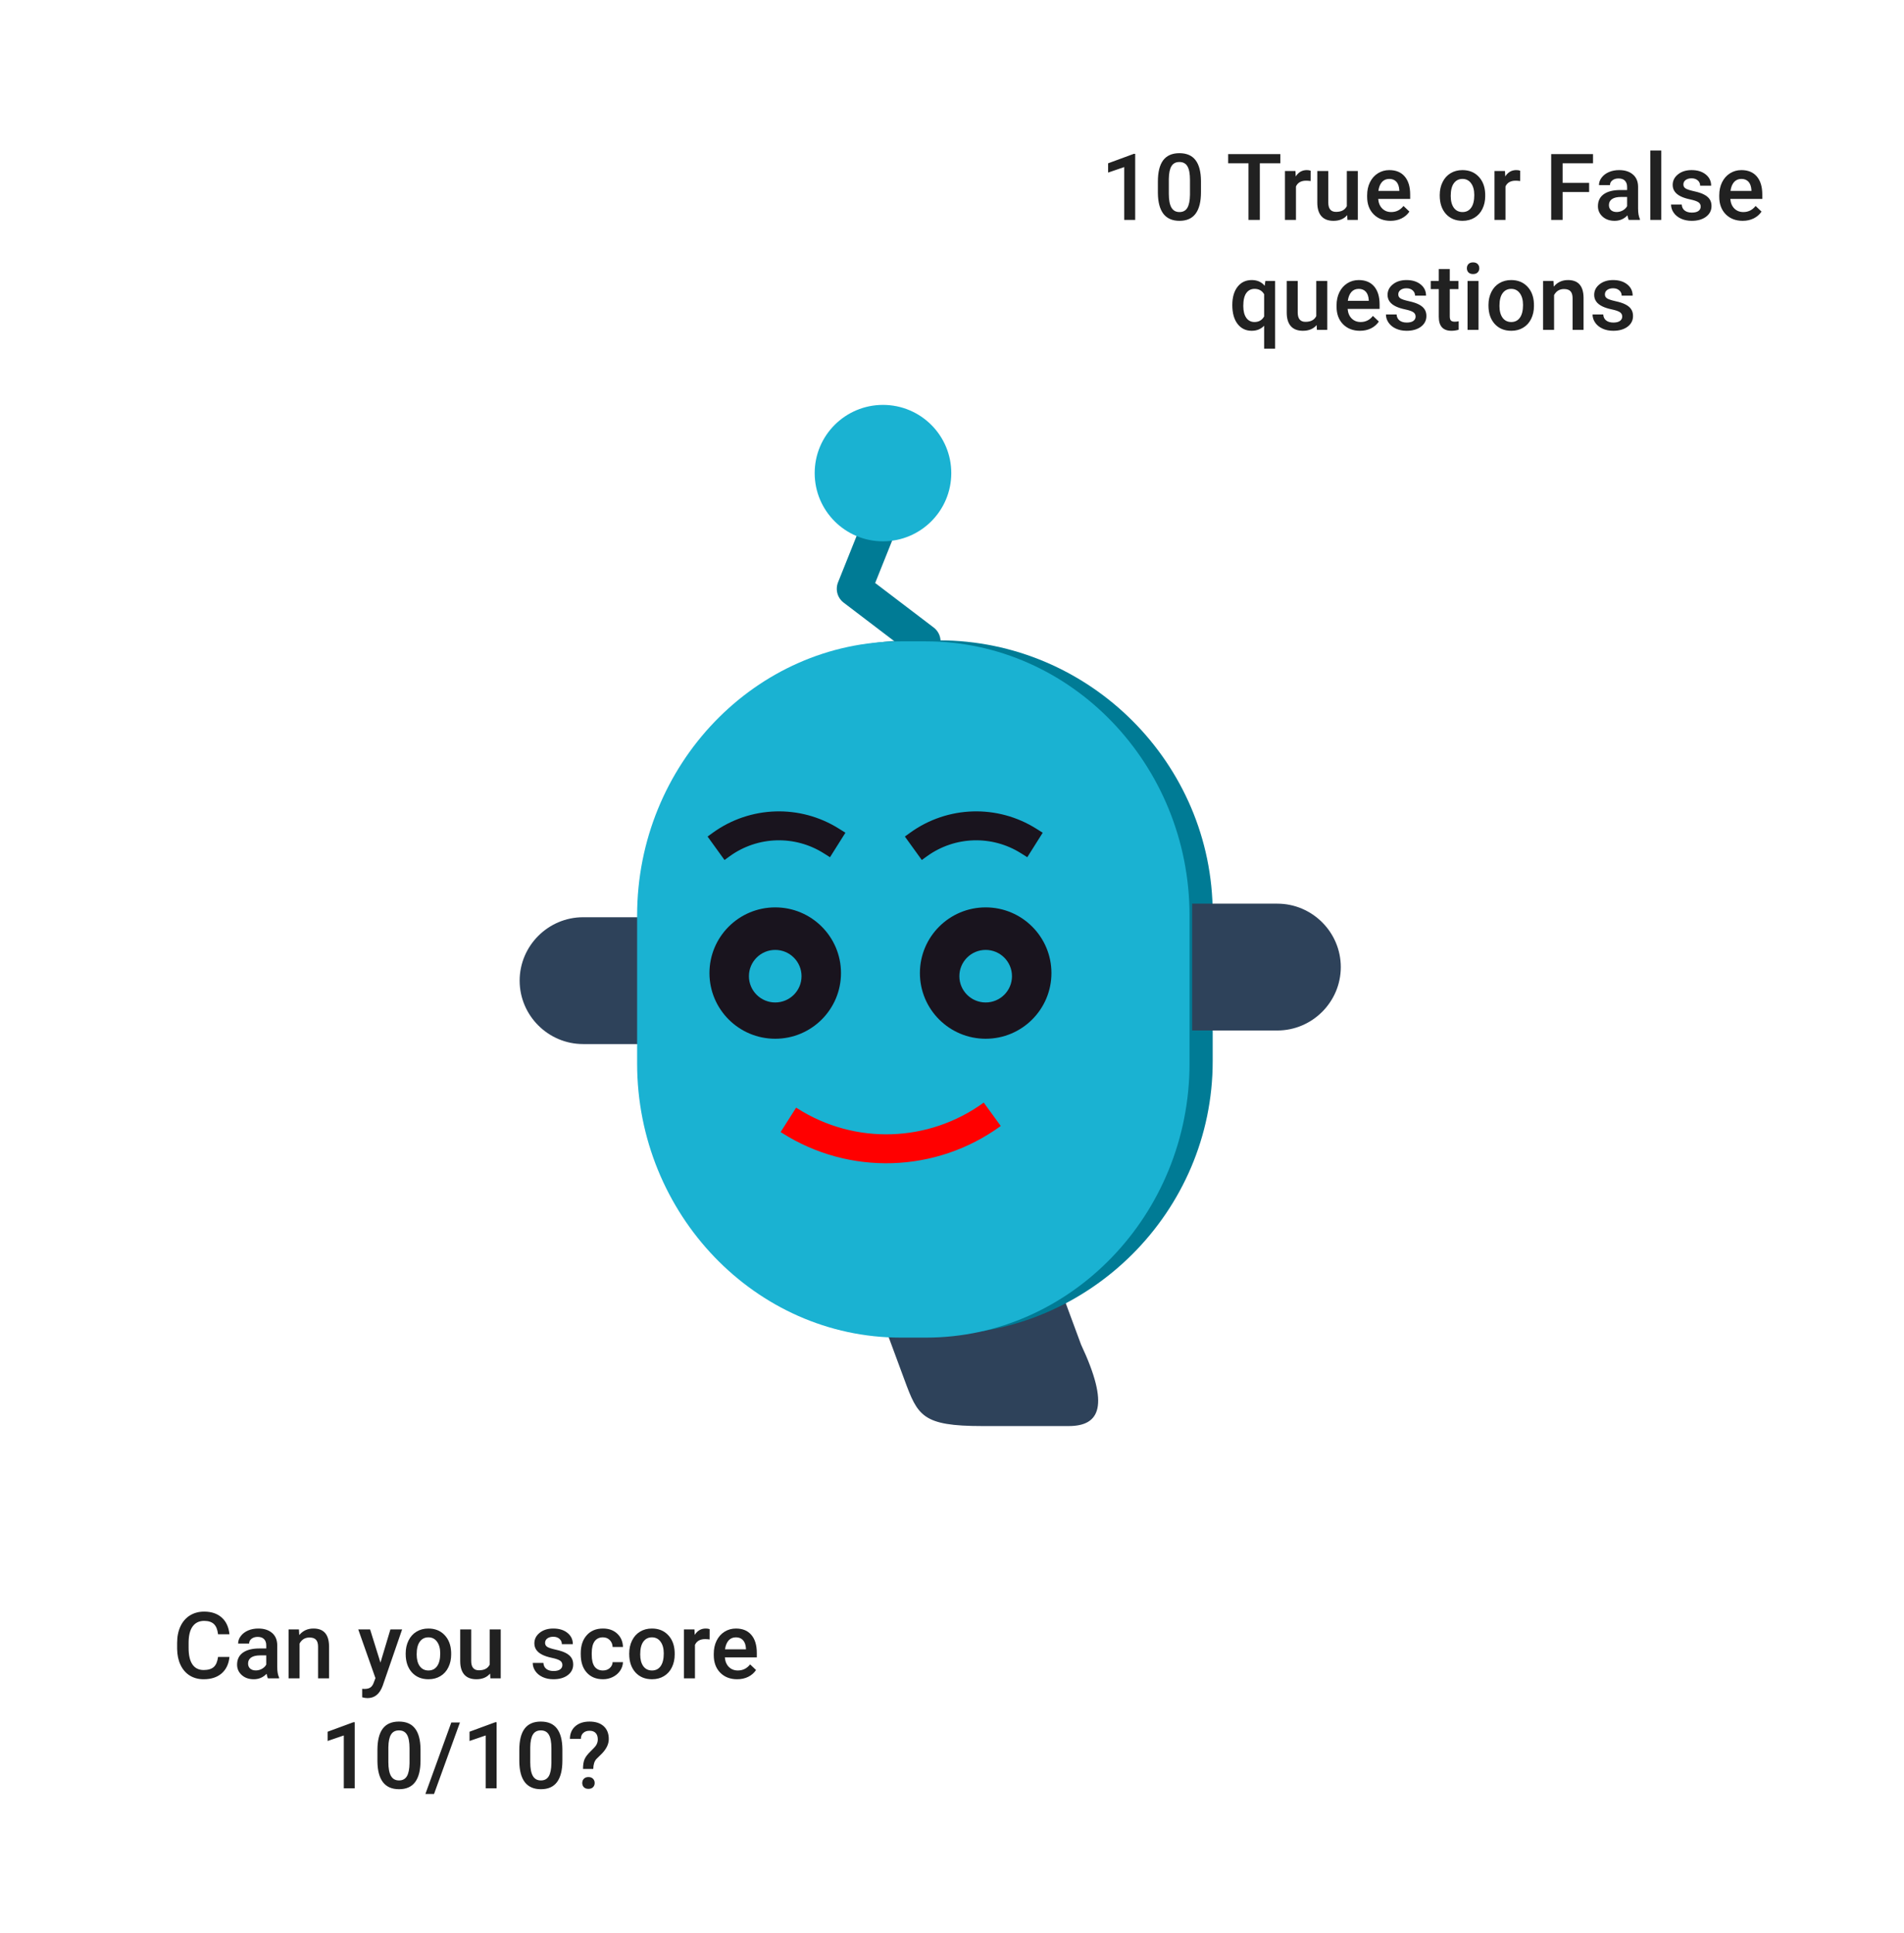 <svg width="329" height="334" viewBox="0 0 329 334" fill="none" xmlns="http://www.w3.org/2000/svg">
<g filter="url(#filter0_d)">
<path d="M153.136 117.332L160.523 108.82L148.591 99.74L153.136 88.391" stroke="#007B95" stroke-width="6" stroke-linecap="round" stroke-linejoin="round"/>
<path fill-rule="evenodd" clip-rule="evenodd" d="M116.933 178.402H101.761C95.728 178.402 90.792 173.471 90.792 167.445C90.792 161.419 95.728 156.488 101.761 156.488H116.933C122.967 156.488 127.903 161.419 127.903 167.445C127.903 173.471 122.967 178.402 116.933 178.402Z" fill="#2E425A"/>
<path d="M176.253 199.11C173.963 192.918 165.276 189.263 156.85 190.946C148.423 192.629 143.449 199.012 145.739 205.204L157.292 236.44C159.582 242.632 160.352 244.407 170.75 244.407C175.152 244.407 181.864 244.407 185.661 244.407C191.092 244.407 192.76 240.901 187.806 230.346L176.253 199.11Z" fill="#2E425A"/>
<path d="M163.257 228.601C189.266 228.601 210.547 207.347 210.547 181.37V155.877C210.547 129.9 189.266 108.646 163.257 108.646H158.712C132.701 108.646 111.421 129.9 111.421 155.877V181.37C111.421 207.347 132.701 228.601 158.712 228.601H163.257Z" fill="#007B95"/>
<path d="M161.007 229.125C186.053 229.125 206.545 207.808 206.545 181.756V156.189C206.545 130.136 186.053 108.82 161.007 108.82H156.63C131.583 108.82 111.091 130.136 111.091 156.189V181.756C111.091 207.808 131.583 229.125 156.63 229.125H161.007Z" fill="#1AB2D2"/>
<path fill-rule="evenodd" clip-rule="evenodd" d="M221.711 176.057H206.992V154.143H221.711C227.746 154.143 232.682 159.075 232.682 165.1C232.682 171.127 227.746 176.057 221.711 176.057Z" fill="#2E425A"/>
<path d="M165.375 79.747C165.375 73.238 160.092 67.962 153.574 67.962C147.057 67.962 141.773 73.238 141.773 79.747C141.773 86.256 147.057 91.534 153.574 91.534C160.092 91.534 165.375 86.256 165.375 79.747Z" fill="#1AB2D2"/>
<path d="M124.727 144.571L125.646 143.908C131.271 139.851 138.796 139.617 144.661 143.317L145.75 144.003" stroke="#19141E" stroke-width="5"/>
<path d="M158.818 144.571L159.737 143.908C165.362 139.851 172.887 139.617 178.752 143.317L179.841 144.003" stroke="#19141E" stroke-width="5"/>
<path d="M172.454 190.536V190.536C162.116 198.067 148.222 198.501 137.434 191.629L137.227 191.497" stroke="#FF0000" stroke-width="5"/>
<ellipse cx="134.954" cy="166.135" rx="11.364" ry="11.35" fill="#19141E"/>
<ellipse cx="134.955" cy="166.675" rx="4.545" ry="4.54" fill="#1AB2D2"/>
<ellipse cx="171.318" cy="166.135" rx="11.364" ry="11.35" fill="#19141E"/>
<ellipse cx="171.318" cy="166.675" rx="4.545" ry="4.54" fill="#1AB2D2"/>
<g filter="url(#filter1_d)">
<path fill-rule="evenodd" clip-rule="evenodd" d="M176.818 3C173.781 3 171.318 5.462 171.318 8.5V71.272C171.318 74.309 173.781 76.772 176.818 76.772H200.296V95.336L226.536 76.772H319.227C322.265 76.772 324.727 74.309 324.727 71.272V8.5C324.727 5.462 322.265 3 319.227 3H176.818Z" fill="white"/>
</g>
<path d="M197.154 36H195.263V26.867L192.474 27.82V26.219L196.911 24.586H197.154V36ZM208.521 31.211C208.521 32.846 208.213 34.081 207.599 34.914C206.989 35.742 206.06 36.156 204.81 36.156C203.581 36.156 202.654 35.753 202.029 34.945C201.409 34.133 201.091 32.932 201.075 31.344V29.375C201.075 27.74 201.38 26.513 201.989 25.695C202.604 24.878 203.539 24.469 204.794 24.469C206.039 24.469 206.966 24.867 207.575 25.664C208.19 26.461 208.505 27.654 208.521 29.242V31.211ZM206.622 29.086C206.622 28.018 206.476 27.237 206.185 26.742C205.893 26.242 205.43 25.992 204.794 25.992C204.174 25.992 203.719 26.229 203.427 26.703C203.135 27.172 202.982 27.906 202.966 28.906V31.484C202.966 32.547 203.114 33.339 203.411 33.859C203.708 34.38 204.174 34.641 204.81 34.641C205.419 34.641 205.87 34.401 206.161 33.922C206.453 33.438 206.607 32.682 206.622 31.656V29.086ZM222.239 26.219H218.693V36H216.732V26.219H213.216V24.625H222.239V26.219ZM227.466 29.281C227.216 29.24 226.958 29.219 226.693 29.219C225.823 29.219 225.237 29.552 224.935 30.219V36H223.036V27.547H224.849L224.896 28.492C225.354 27.758 225.989 27.391 226.802 27.391C227.073 27.391 227.297 27.427 227.474 27.5L227.466 29.281ZM233.786 35.172C233.229 35.828 232.437 36.156 231.411 36.156C230.495 36.156 229.799 35.888 229.325 35.352C228.857 34.815 228.622 34.039 228.622 33.023V27.547H230.521V33C230.521 34.073 230.966 34.609 231.857 34.609C232.779 34.609 233.401 34.279 233.724 33.617V27.547H235.622V36H233.833L233.786 35.172ZM241.279 36.156C240.075 36.156 239.099 35.779 238.349 35.023C237.604 34.263 237.232 33.253 237.232 31.992V31.758C237.232 30.914 237.393 30.162 237.716 29.5C238.044 28.833 238.502 28.315 239.091 27.945C239.68 27.576 240.336 27.391 241.06 27.391C242.211 27.391 243.099 27.758 243.724 28.492C244.354 29.227 244.669 30.266 244.669 31.609V32.375H239.146C239.203 33.073 239.435 33.625 239.841 34.031C240.252 34.438 240.768 34.641 241.388 34.641C242.258 34.641 242.966 34.289 243.513 33.586L244.536 34.562C244.198 35.068 243.745 35.461 243.177 35.742C242.614 36.018 241.982 36.156 241.279 36.156ZM241.052 28.914C240.531 28.914 240.109 29.096 239.786 29.461C239.469 29.826 239.265 30.333 239.177 30.984H242.794V30.844C242.752 30.208 242.583 29.729 242.286 29.406C241.989 29.078 241.578 28.914 241.052 28.914ZM249.779 31.695C249.779 30.867 249.943 30.122 250.271 29.461C250.599 28.794 251.06 28.284 251.654 27.93C252.247 27.57 252.93 27.391 253.7 27.391C254.841 27.391 255.765 27.758 256.474 28.492C257.187 29.227 257.573 30.201 257.63 31.414L257.638 31.859C257.638 32.693 257.476 33.438 257.154 34.094C256.836 34.75 256.377 35.258 255.779 35.617C255.185 35.977 254.497 36.156 253.716 36.156C252.523 36.156 251.568 35.76 250.849 34.969C250.135 34.172 249.779 33.112 249.779 31.789V31.695ZM251.677 31.859C251.677 32.729 251.857 33.411 252.216 33.906C252.575 34.396 253.075 34.641 253.716 34.641C254.357 34.641 254.854 34.391 255.208 33.891C255.568 33.391 255.747 32.659 255.747 31.695C255.747 30.841 255.562 30.164 255.193 29.664C254.828 29.164 254.331 28.914 253.7 28.914C253.081 28.914 252.588 29.162 252.224 29.656C251.859 30.146 251.677 30.88 251.677 31.859ZM263.669 29.281C263.419 29.24 263.161 29.219 262.896 29.219C262.026 29.219 261.44 29.552 261.138 30.219V36H259.239V27.547H261.052L261.099 28.492C261.557 27.758 262.193 27.391 263.005 27.391C263.276 27.391 263.5 27.427 263.677 27.5L263.669 29.281ZM275.591 31.18H271.013V36H269.036V24.625H276.263V26.219H271.013V29.602H275.591V31.18ZM282.435 36C282.351 35.839 282.279 35.575 282.216 35.211C281.612 35.841 280.872 36.156 279.997 36.156C279.148 36.156 278.456 35.914 277.919 35.43C277.383 34.945 277.114 34.346 277.114 33.633C277.114 32.732 277.448 32.042 278.114 31.562C278.786 31.078 279.745 30.836 280.989 30.836H282.154V30.281C282.154 29.844 282.031 29.495 281.786 29.234C281.542 28.969 281.169 28.836 280.669 28.836C280.237 28.836 279.883 28.945 279.607 29.164C279.331 29.378 279.193 29.651 279.193 29.984H277.294C277.294 29.521 277.448 29.088 277.755 28.688C278.062 28.281 278.479 27.963 279.005 27.734C279.536 27.505 280.127 27.391 280.779 27.391C281.768 27.391 282.557 27.641 283.146 28.141C283.734 28.635 284.036 29.333 284.052 30.234V34.047C284.052 34.807 284.159 35.414 284.372 35.867V36H282.435ZM280.349 34.633C280.724 34.633 281.075 34.542 281.404 34.359C281.737 34.177 281.987 33.932 282.154 33.625V32.031H281.13C280.427 32.031 279.898 32.154 279.544 32.398C279.19 32.643 279.013 32.99 279.013 33.438C279.013 33.802 279.133 34.094 279.372 34.312C279.617 34.526 279.943 34.633 280.349 34.633ZM288.06 36H286.161V24H288.06V36ZM294.872 33.703C294.872 33.365 294.732 33.107 294.45 32.93C294.174 32.753 293.713 32.596 293.068 32.461C292.422 32.325 291.883 32.154 291.45 31.945C290.502 31.487 290.029 30.823 290.029 29.953C290.029 29.224 290.336 28.615 290.95 28.125C291.565 27.635 292.346 27.391 293.294 27.391C294.305 27.391 295.12 27.641 295.739 28.141C296.364 28.641 296.677 29.289 296.677 30.086H294.779C294.779 29.721 294.643 29.419 294.372 29.18C294.101 28.935 293.742 28.812 293.294 28.812C292.877 28.812 292.536 28.909 292.271 29.102C292.01 29.294 291.88 29.552 291.88 29.875C291.88 30.167 292.002 30.393 292.247 30.555C292.492 30.716 292.987 30.88 293.732 31.047C294.476 31.208 295.06 31.404 295.482 31.633C295.909 31.857 296.224 32.128 296.427 32.445C296.635 32.763 296.739 33.148 296.739 33.602C296.739 34.362 296.424 34.979 295.794 35.453C295.164 35.922 294.338 36.156 293.318 36.156C292.625 36.156 292.008 36.031 291.466 35.781C290.924 35.531 290.502 35.188 290.2 34.75C289.898 34.312 289.747 33.841 289.747 33.336H291.591C291.617 33.784 291.786 34.13 292.099 34.375C292.411 34.615 292.825 34.734 293.341 34.734C293.841 34.734 294.221 34.641 294.482 34.453C294.742 34.26 294.872 34.01 294.872 33.703ZM302.122 36.156C300.919 36.156 299.943 35.779 299.193 35.023C298.448 34.263 298.075 33.253 298.075 31.992V31.758C298.075 30.914 298.237 30.162 298.56 29.5C298.888 28.833 299.346 28.315 299.935 27.945C300.523 27.576 301.18 27.391 301.904 27.391C303.055 27.391 303.943 27.758 304.568 28.492C305.198 29.227 305.513 30.266 305.513 31.609V32.375H299.989C300.047 33.073 300.279 33.625 300.685 34.031C301.096 34.438 301.612 34.641 302.232 34.641C303.101 34.641 303.81 34.289 304.357 33.586L305.38 34.562C305.042 35.068 304.588 35.461 304.021 35.742C303.458 36.018 302.825 36.156 302.122 36.156ZM301.896 28.914C301.375 28.914 300.953 29.096 300.63 29.461C300.312 29.826 300.109 30.333 300.021 30.984H303.638V30.844C303.596 30.208 303.427 29.729 303.13 29.406C302.833 29.078 302.422 28.914 301.896 28.914ZM213.935 50.703C213.935 49.38 214.237 48.331 214.841 47.555C215.445 46.779 216.263 46.391 217.294 46.391C218.237 46.391 218.984 46.721 219.536 47.383L219.646 46.547H221.333V58.25H219.435V54.281C218.883 54.865 218.164 55.156 217.279 55.156C216.268 55.156 215.458 54.763 214.849 53.977C214.239 53.185 213.935 52.094 213.935 50.703ZM215.833 50.867C215.833 51.732 216.002 52.411 216.341 52.906C216.685 53.396 217.159 53.641 217.763 53.641C218.513 53.641 219.07 53.32 219.435 52.68V48.836C219.07 48.221 218.518 47.914 217.779 47.914C217.174 47.914 216.698 48.156 216.349 48.641C216.005 49.125 215.833 49.867 215.833 50.867ZM228.505 54.172C227.948 54.828 227.156 55.156 226.13 55.156C225.213 55.156 224.518 54.888 224.044 54.352C223.575 53.815 223.341 53.039 223.341 52.023V46.547H225.239V52C225.239 53.073 225.685 53.609 226.575 53.609C227.497 53.609 228.12 53.279 228.443 52.617V46.547H230.341V55H228.552L228.505 54.172ZM235.997 55.156C234.794 55.156 233.818 54.779 233.068 54.023C232.323 53.263 231.95 52.253 231.95 50.992V50.758C231.95 49.914 232.112 49.161 232.435 48.5C232.763 47.833 233.221 47.315 233.81 46.945C234.398 46.575 235.055 46.391 235.779 46.391C236.93 46.391 237.818 46.758 238.443 47.492C239.073 48.227 239.388 49.266 239.388 50.609V51.375H233.864C233.922 52.073 234.154 52.625 234.56 53.031C234.971 53.438 235.487 53.641 236.107 53.641C236.976 53.641 237.685 53.289 238.232 52.586L239.255 53.562C238.917 54.068 238.463 54.461 237.896 54.742C237.333 55.018 236.7 55.156 235.997 55.156ZM235.771 47.914C235.25 47.914 234.828 48.096 234.505 48.461C234.187 48.825 233.984 49.333 233.896 49.984H237.513V49.844C237.471 49.208 237.302 48.729 237.005 48.406C236.708 48.078 236.297 47.914 235.771 47.914ZM245.607 52.703C245.607 52.365 245.466 52.107 245.185 51.93C244.909 51.753 244.448 51.596 243.802 51.461C243.156 51.325 242.617 51.154 242.185 50.945C241.237 50.487 240.763 49.823 240.763 48.953C240.763 48.224 241.07 47.615 241.685 47.125C242.299 46.635 243.081 46.391 244.029 46.391C245.039 46.391 245.854 46.641 246.474 47.141C247.099 47.641 247.411 48.289 247.411 49.086H245.513C245.513 48.721 245.377 48.419 245.107 48.18C244.836 47.935 244.476 47.812 244.029 47.812C243.612 47.812 243.271 47.909 243.005 48.102C242.745 48.294 242.614 48.552 242.614 48.875C242.614 49.167 242.737 49.393 242.982 49.555C243.226 49.716 243.721 49.88 244.466 50.047C245.211 50.208 245.794 50.404 246.216 50.633C246.643 50.857 246.958 51.128 247.161 51.445C247.37 51.763 247.474 52.148 247.474 52.602C247.474 53.362 247.159 53.979 246.529 54.453C245.898 54.922 245.073 55.156 244.052 55.156C243.359 55.156 242.742 55.031 242.2 54.781C241.659 54.531 241.237 54.188 240.935 53.75C240.633 53.312 240.482 52.841 240.482 52.336H242.325C242.351 52.784 242.521 53.13 242.833 53.375C243.146 53.615 243.56 53.734 244.075 53.734C244.575 53.734 244.956 53.641 245.216 53.453C245.476 53.26 245.607 53.01 245.607 52.703ZM251.513 44.492V46.547H253.005V47.953H251.513V52.672C251.513 52.995 251.575 53.229 251.7 53.375C251.831 53.516 252.06 53.586 252.388 53.586C252.607 53.586 252.828 53.56 253.052 53.508V54.977C252.62 55.096 252.203 55.156 251.802 55.156C250.344 55.156 249.614 54.352 249.614 52.742V47.953H248.224V46.547H249.614V44.492H251.513ZM256.482 55H254.583V46.547H256.482V55ZM254.466 44.352C254.466 44.06 254.557 43.818 254.739 43.625C254.927 43.432 255.193 43.336 255.536 43.336C255.88 43.336 256.146 43.432 256.333 43.625C256.521 43.818 256.614 44.06 256.614 44.352C256.614 44.638 256.521 44.878 256.333 45.07C256.146 45.258 255.88 45.352 255.536 45.352C255.193 45.352 254.927 45.258 254.739 45.07C254.557 44.878 254.466 44.638 254.466 44.352ZM258.2 50.695C258.2 49.867 258.364 49.122 258.693 48.461C259.021 47.794 259.482 47.284 260.075 46.93C260.669 46.57 261.351 46.391 262.122 46.391C263.263 46.391 264.187 46.758 264.896 47.492C265.609 48.227 265.995 49.2 266.052 50.414L266.06 50.859C266.06 51.693 265.898 52.438 265.575 53.094C265.258 53.75 264.799 54.258 264.2 54.617C263.607 54.977 262.919 55.156 262.138 55.156C260.945 55.156 259.989 54.76 259.271 53.969C258.557 53.172 258.2 52.112 258.2 50.789V50.695ZM260.099 50.859C260.099 51.729 260.279 52.411 260.638 52.906C260.997 53.396 261.497 53.641 262.138 53.641C262.779 53.641 263.276 53.391 263.63 52.891C263.989 52.391 264.169 51.659 264.169 50.695C264.169 49.841 263.984 49.164 263.614 48.664C263.25 48.164 262.752 47.914 262.122 47.914C261.502 47.914 261.01 48.161 260.646 48.656C260.281 49.146 260.099 49.88 260.099 50.859ZM269.427 46.547L269.482 47.523C270.107 46.768 270.927 46.391 271.943 46.391C273.703 46.391 274.599 47.398 274.63 49.414V55H272.732V49.523C272.732 48.987 272.614 48.591 272.38 48.336C272.151 48.075 271.773 47.945 271.247 47.945C270.482 47.945 269.911 48.292 269.536 48.984V55H267.638V46.547H269.427ZM281.31 52.703C281.31 52.365 281.169 52.107 280.888 51.93C280.612 51.753 280.151 51.596 279.505 51.461C278.859 51.325 278.32 51.154 277.888 50.945C276.94 50.487 276.466 49.823 276.466 48.953C276.466 48.224 276.773 47.615 277.388 47.125C278.002 46.635 278.784 46.391 279.732 46.391C280.742 46.391 281.557 46.641 282.177 47.141C282.802 47.641 283.114 48.289 283.114 49.086H281.216C281.216 48.721 281.081 48.419 280.81 48.18C280.539 47.935 280.18 47.812 279.732 47.812C279.315 47.812 278.974 47.909 278.708 48.102C278.448 48.294 278.318 48.552 278.318 48.875C278.318 49.167 278.44 49.393 278.685 49.555C278.93 49.716 279.424 49.88 280.169 50.047C280.914 50.208 281.497 50.404 281.919 50.633C282.346 50.857 282.661 51.128 282.864 51.445C283.073 51.763 283.177 52.148 283.177 52.602C283.177 53.362 282.862 53.979 282.232 54.453C281.601 54.922 280.776 55.156 279.755 55.156C279.062 55.156 278.445 55.031 277.904 54.781C277.362 54.531 276.94 54.188 276.638 53.75C276.336 53.312 276.185 52.841 276.185 52.336H278.029C278.055 52.784 278.224 53.13 278.536 53.375C278.849 53.615 279.263 53.734 279.779 53.734C280.279 53.734 280.659 53.641 280.919 53.453C281.18 53.26 281.31 53.01 281.31 52.703Z" fill="#212121"/>
<g filter="url(#filter2_d)">
<path fill-rule="evenodd" clip-rule="evenodd" d="M152.182 329C155.219 329 157.682 326.538 157.682 323.5V260.728C157.682 257.691 155.219 255.228 152.182 255.228L122.454 255.228V235.934L95.182 255.228L9.773 255.228C6.735 255.228 4.273 257.691 4.273 260.728L4.273 323.5C4.273 326.538 6.735 329 9.773 329H152.182Z" fill="white"/>
</g>
<path d="M40.647 284.297C40.532 285.51 40.084 286.458 39.303 287.141C38.522 287.818 37.483 288.156 36.186 288.156C35.28 288.156 34.48 287.943 33.788 287.516C33.1 287.083 32.569 286.471 32.194 285.68C31.819 284.888 31.624 283.969 31.608 282.922V281.859C31.608 280.786 31.798 279.841 32.178 279.023C32.559 278.206 33.103 277.576 33.811 277.133C34.525 276.69 35.348 276.469 36.28 276.469C37.535 276.469 38.545 276.81 39.311 277.492C40.077 278.174 40.522 279.138 40.647 280.383H38.678C38.584 279.565 38.345 278.977 37.959 278.617C37.579 278.253 37.019 278.07 36.28 278.07C35.42 278.07 34.759 278.385 34.295 279.016C33.837 279.641 33.603 280.56 33.592 281.773V282.781C33.592 284.01 33.811 284.948 34.249 285.594C34.691 286.24 35.337 286.562 36.186 286.562C36.962 286.562 37.545 286.388 37.936 286.039C38.327 285.69 38.574 285.109 38.678 284.297H40.647ZM47.288 288C47.204 287.839 47.131 287.576 47.069 287.211C46.465 287.841 45.725 288.156 44.85 288.156C44.001 288.156 43.309 287.914 42.772 287.43C42.236 286.945 41.967 286.346 41.967 285.633C41.967 284.732 42.301 284.042 42.967 283.562C43.639 283.078 44.598 282.836 45.842 282.836H47.006V282.281C47.006 281.844 46.884 281.495 46.639 281.234C46.394 280.969 46.022 280.836 45.522 280.836C45.09 280.836 44.736 280.945 44.459 281.164C44.184 281.378 44.045 281.651 44.045 281.984H42.147C42.147 281.521 42.301 281.089 42.608 280.688C42.915 280.281 43.332 279.964 43.858 279.734C44.389 279.505 44.98 279.391 45.631 279.391C46.621 279.391 47.41 279.641 47.999 280.141C48.587 280.635 48.889 281.333 48.905 282.234V286.047C48.905 286.807 49.012 287.414 49.225 287.867V288H47.288ZM45.202 286.633C45.577 286.633 45.928 286.542 46.256 286.359C46.59 286.177 46.84 285.932 47.006 285.625V284.031H45.983C45.28 284.031 44.751 284.154 44.397 284.398C44.043 284.643 43.866 284.99 43.866 285.438C43.866 285.802 43.986 286.094 44.225 286.312C44.47 286.526 44.795 286.633 45.202 286.633ZM52.655 279.547L52.709 280.523C53.334 279.768 54.155 279.391 55.17 279.391C56.931 279.391 57.827 280.398 57.858 282.414V288H55.959V282.523C55.959 281.987 55.842 281.591 55.608 281.336C55.379 281.076 55.001 280.945 54.475 280.945C53.709 280.945 53.139 281.292 52.764 281.984V288H50.866V279.547H52.655ZM66.741 285.281L68.46 279.547H70.483L67.124 289.281C66.608 290.703 65.733 291.414 64.499 291.414C64.223 291.414 63.918 291.367 63.584 291.273V289.805L63.944 289.828C64.423 289.828 64.782 289.74 65.022 289.562C65.267 289.391 65.46 289.099 65.6 288.688L65.874 287.961L62.905 279.547H64.952L66.741 285.281ZM71.1 283.695C71.1 282.867 71.264 282.122 71.592 281.461C71.921 280.794 72.381 280.284 72.975 279.93C73.569 279.57 74.251 279.391 75.022 279.391C76.163 279.391 77.087 279.758 77.796 280.492C78.509 281.227 78.894 282.201 78.952 283.414L78.96 283.859C78.96 284.693 78.798 285.438 78.475 286.094C78.157 286.75 77.699 287.258 77.1 287.617C76.506 287.977 75.819 288.156 75.038 288.156C73.845 288.156 72.889 287.76 72.171 286.969C71.457 286.172 71.1 285.112 71.1 283.789V283.695ZM72.999 283.859C72.999 284.729 73.178 285.411 73.538 285.906C73.897 286.396 74.397 286.641 75.038 286.641C75.678 286.641 76.176 286.391 76.53 285.891C76.889 285.391 77.069 284.659 77.069 283.695C77.069 282.841 76.884 282.164 76.514 281.664C76.15 281.164 75.652 280.914 75.022 280.914C74.402 280.914 73.91 281.161 73.546 281.656C73.181 282.146 72.999 282.88 72.999 283.859ZM85.686 287.172C85.129 287.828 84.337 288.156 83.311 288.156C82.394 288.156 81.699 287.888 81.225 287.352C80.756 286.815 80.522 286.039 80.522 285.023V279.547H82.421V285C82.421 286.073 82.866 286.609 83.756 286.609C84.678 286.609 85.301 286.279 85.624 285.617V279.547H87.522V288H85.733L85.686 287.172ZM98.178 285.703C98.178 285.365 98.038 285.107 97.756 284.93C97.48 284.753 97.019 284.596 96.374 284.461C95.728 284.326 95.189 284.154 94.756 283.945C93.808 283.487 93.335 282.823 93.335 281.953C93.335 281.224 93.642 280.615 94.256 280.125C94.871 279.635 95.652 279.391 96.6 279.391C97.611 279.391 98.426 279.641 99.046 280.141C99.671 280.641 99.983 281.289 99.983 282.086H98.085C98.085 281.721 97.949 281.419 97.678 281.18C97.407 280.935 97.048 280.812 96.6 280.812C96.183 280.812 95.842 280.909 95.577 281.102C95.316 281.294 95.186 281.552 95.186 281.875C95.186 282.167 95.308 282.393 95.553 282.555C95.798 282.716 96.293 282.88 97.038 283.047C97.782 283.208 98.366 283.404 98.788 283.633C99.215 283.857 99.53 284.128 99.733 284.445C99.941 284.763 100.045 285.148 100.045 285.602C100.045 286.362 99.73 286.979 99.1 287.453C98.47 287.922 97.644 288.156 96.624 288.156C95.931 288.156 95.314 288.031 94.772 287.781C94.23 287.531 93.808 287.188 93.506 286.75C93.204 286.312 93.053 285.841 93.053 285.336H94.897C94.923 285.784 95.092 286.13 95.405 286.375C95.717 286.615 96.131 286.734 96.647 286.734C97.147 286.734 97.527 286.641 97.788 286.453C98.048 286.26 98.178 286.01 98.178 285.703ZM105.178 286.641C105.652 286.641 106.045 286.503 106.358 286.227C106.67 285.951 106.837 285.609 106.858 285.203H108.647C108.626 285.729 108.462 286.221 108.155 286.68C107.848 287.133 107.431 287.492 106.905 287.758C106.379 288.023 105.811 288.156 105.202 288.156C104.019 288.156 103.082 287.773 102.389 287.008C101.697 286.242 101.35 285.185 101.35 283.836V283.641C101.35 282.354 101.694 281.326 102.381 280.555C103.069 279.779 104.006 279.391 105.194 279.391C106.199 279.391 107.017 279.685 107.647 280.273C108.282 280.857 108.616 281.625 108.647 282.578H106.858C106.837 282.094 106.67 281.695 106.358 281.383C106.051 281.07 105.657 280.914 105.178 280.914C104.564 280.914 104.09 281.138 103.756 281.586C103.423 282.029 103.254 282.703 103.249 283.609V283.914C103.249 284.831 103.413 285.516 103.741 285.969C104.074 286.417 104.553 286.641 105.178 286.641ZM109.725 283.695C109.725 282.867 109.889 282.122 110.217 281.461C110.545 280.794 111.006 280.284 111.6 279.93C112.194 279.57 112.876 279.391 113.647 279.391C114.788 279.391 115.712 279.758 116.42 280.492C117.134 281.227 117.519 282.201 117.577 283.414L117.585 283.859C117.585 284.693 117.423 285.438 117.1 286.094C116.782 286.75 116.324 287.258 115.725 287.617C115.131 287.977 114.444 288.156 113.663 288.156C112.47 288.156 111.514 287.76 110.795 286.969C110.082 286.172 109.725 285.112 109.725 283.789V283.695ZM111.624 283.859C111.624 284.729 111.803 285.411 112.163 285.906C112.522 286.396 113.022 286.641 113.663 286.641C114.303 286.641 114.801 286.391 115.155 285.891C115.514 285.391 115.694 284.659 115.694 283.695C115.694 282.841 115.509 282.164 115.139 281.664C114.775 281.164 114.277 280.914 113.647 280.914C113.027 280.914 112.535 281.161 112.17 281.656C111.806 282.146 111.624 282.88 111.624 283.859ZM123.616 281.281C123.366 281.24 123.108 281.219 122.842 281.219C121.973 281.219 121.387 281.552 121.085 282.219V288H119.186V279.547H120.999L121.045 280.492C121.504 279.758 122.139 279.391 122.952 279.391C123.223 279.391 123.447 279.427 123.624 279.5L123.616 281.281ZM128.381 288.156C127.178 288.156 126.202 287.779 125.452 287.023C124.707 286.263 124.335 285.253 124.335 283.992V283.758C124.335 282.914 124.496 282.161 124.819 281.5C125.147 280.833 125.605 280.315 126.194 279.945C126.782 279.576 127.439 279.391 128.163 279.391C129.314 279.391 130.202 279.758 130.827 280.492C131.457 281.227 131.772 282.266 131.772 283.609V284.375H126.249C126.306 285.073 126.538 285.625 126.944 286.031C127.355 286.438 127.871 286.641 128.491 286.641C129.361 286.641 130.069 286.289 130.616 285.586L131.639 286.562C131.301 287.068 130.848 287.461 130.28 287.742C129.717 288.018 129.085 288.156 128.381 288.156ZM128.155 280.914C127.634 280.914 127.212 281.096 126.889 281.461C126.572 281.826 126.368 282.333 126.28 282.984H129.897V282.844C129.855 282.208 129.686 281.729 129.389 281.406C129.092 281.078 128.681 280.914 128.155 280.914ZM62.295 307H60.405V297.867L57.616 298.82V297.219L62.053 295.586H62.295V307ZM73.663 302.211C73.663 303.846 73.355 305.081 72.741 305.914C72.131 306.742 71.202 307.156 69.952 307.156C68.723 307.156 67.796 306.753 67.171 305.945C66.551 305.133 66.233 303.932 66.217 302.344V300.375C66.217 298.74 66.522 297.513 67.131 296.695C67.746 295.878 68.681 295.469 69.936 295.469C71.181 295.469 72.108 295.867 72.717 296.664C73.332 297.461 73.647 298.654 73.663 300.242V302.211ZM71.764 300.086C71.764 299.018 71.618 298.237 71.327 297.742C71.035 297.242 70.572 296.992 69.936 296.992C69.316 296.992 68.861 297.229 68.569 297.703C68.277 298.172 68.124 298.906 68.108 299.906V302.484C68.108 303.547 68.256 304.339 68.553 304.859C68.85 305.38 69.316 305.641 69.952 305.641C70.561 305.641 71.012 305.401 71.303 304.922C71.595 304.438 71.749 303.682 71.764 302.656V300.086ZM75.999 307.977H74.506L78.983 295.625H80.475L75.999 307.977ZM86.811 307H84.921V297.867L82.131 298.82V297.219L86.569 295.586H86.811V307ZM98.178 302.211C98.178 303.846 97.871 305.081 97.256 305.914C96.647 306.742 95.717 307.156 94.467 307.156C93.238 307.156 92.311 306.753 91.686 305.945C91.066 305.133 90.749 303.932 90.733 302.344V300.375C90.733 298.74 91.038 297.513 91.647 296.695C92.262 295.878 93.197 295.469 94.452 295.469C95.697 295.469 96.624 295.867 97.233 296.664C97.848 297.461 98.163 298.654 98.178 300.242V302.211ZM96.28 300.086C96.28 299.018 96.134 298.237 95.842 297.742C95.551 297.242 95.087 296.992 94.452 296.992C93.832 296.992 93.376 297.229 93.085 297.703C92.793 298.172 92.639 298.906 92.624 299.906V302.484C92.624 303.547 92.772 304.339 93.069 304.859C93.366 305.38 93.832 305.641 94.467 305.641C95.077 305.641 95.527 305.401 95.819 304.922C96.111 304.438 96.264 303.682 96.28 302.656V300.086ZM101.741 303.656C101.741 302.964 101.827 302.411 101.999 302C102.17 301.589 102.509 301.138 103.014 300.648C103.525 300.154 103.848 299.802 103.983 299.594C104.191 299.276 104.295 298.932 104.295 298.562C104.295 298.073 104.173 297.701 103.928 297.445C103.689 297.185 103.335 297.055 102.866 297.055C102.418 297.055 102.056 297.182 101.78 297.438C101.509 297.688 101.374 298.029 101.374 298.461H99.475C99.486 297.539 99.798 296.81 100.413 296.273C101.032 295.737 101.85 295.469 102.866 295.469C103.913 295.469 104.728 295.734 105.311 296.266C105.9 296.797 106.194 297.539 106.194 298.492C106.194 299.341 105.798 300.177 105.006 301L104.045 301.945C103.702 302.336 103.525 302.906 103.514 303.656H101.741ZM101.608 306.086C101.608 305.779 101.704 305.531 101.897 305.344C102.09 305.151 102.35 305.055 102.678 305.055C103.012 305.055 103.275 305.154 103.467 305.352C103.66 305.544 103.756 305.789 103.756 306.086C103.756 306.372 103.663 306.612 103.475 306.805C103.288 306.997 103.022 307.094 102.678 307.094C102.335 307.094 102.069 306.997 101.881 306.805C101.699 306.612 101.608 306.372 101.608 306.086Z" fill="#212121"/>
</g>
<defs>
<filter id="filter0_d" x="-1" y="1" width="329" height="332" filterUnits="userSpaceOnUse" color-interpolation-filters="sRGB">
<feFlood flood-opacity="0" result="BackgroundImageFix"/>
<feColorMatrix in="SourceAlpha" type="matrix" values="0 0 0 0 0 0 0 0 0 0 0 0 0 0 0 0 0 0 127 0"/>
<feOffset dx="-1" dy="2"/>
<feGaussianBlur stdDeviation="1"/>
<feColorMatrix type="matrix" values="0 0 0 0 0 0 0 0 0 0 0 0 0 0 0 0 0 0 0.25 0"/>
<feBlend mode="normal" in2="BackgroundImageFix" result="effect1_dropShadow"/>
<feBlend mode="normal" in="SourceGraphic" in2="effect1_dropShadow" result="shape"/>
</filter>
<filter id="filter1_d" x="167.318" y="0" width="161.409" height="100.336" filterUnits="userSpaceOnUse" color-interpolation-filters="sRGB">
<feFlood flood-opacity="0" result="BackgroundImageFix"/>
<feColorMatrix in="SourceAlpha" type="matrix" values="0 0 0 0 0 0 0 0 0 0 0 0 0 0 0 0 0 0 127 0"/>
<feOffset dy="1"/>
<feGaussianBlur stdDeviation="2"/>
<feColorMatrix type="matrix" values="0 0 0 0 0 0 0 0 0 0 0 0 0 0 0 0 0 0 0.2 0"/>
<feBlend mode="normal" in2="BackgroundImageFix" result="effect1_dropShadow"/>
<feBlend mode="normal" in="SourceGraphic" in2="effect1_dropShadow" result="shape"/>
</filter>
<filter id="filter2_d" x="0.273" y="232.934" width="161.409" height="101.066" filterUnits="userSpaceOnUse" color-interpolation-filters="sRGB">
<feFlood flood-opacity="0" result="BackgroundImageFix"/>
<feColorMatrix in="SourceAlpha" type="matrix" values="0 0 0 0 0 0 0 0 0 0 0 0 0 0 0 0 0 0 127 0"/>
<feOffset dy="1"/>
<feGaussianBlur stdDeviation="2"/>
<feColorMatrix type="matrix" values="0 0 0 0 0 0 0 0 0 0 0 0 0 0 0 0 0 0 0.2 0"/>
<feBlend mode="normal" in2="BackgroundImageFix" result="effect1_dropShadow"/>
<feBlend mode="normal" in="SourceGraphic" in2="effect1_dropShadow" result="shape"/>
</filter>
</defs>
</svg>
